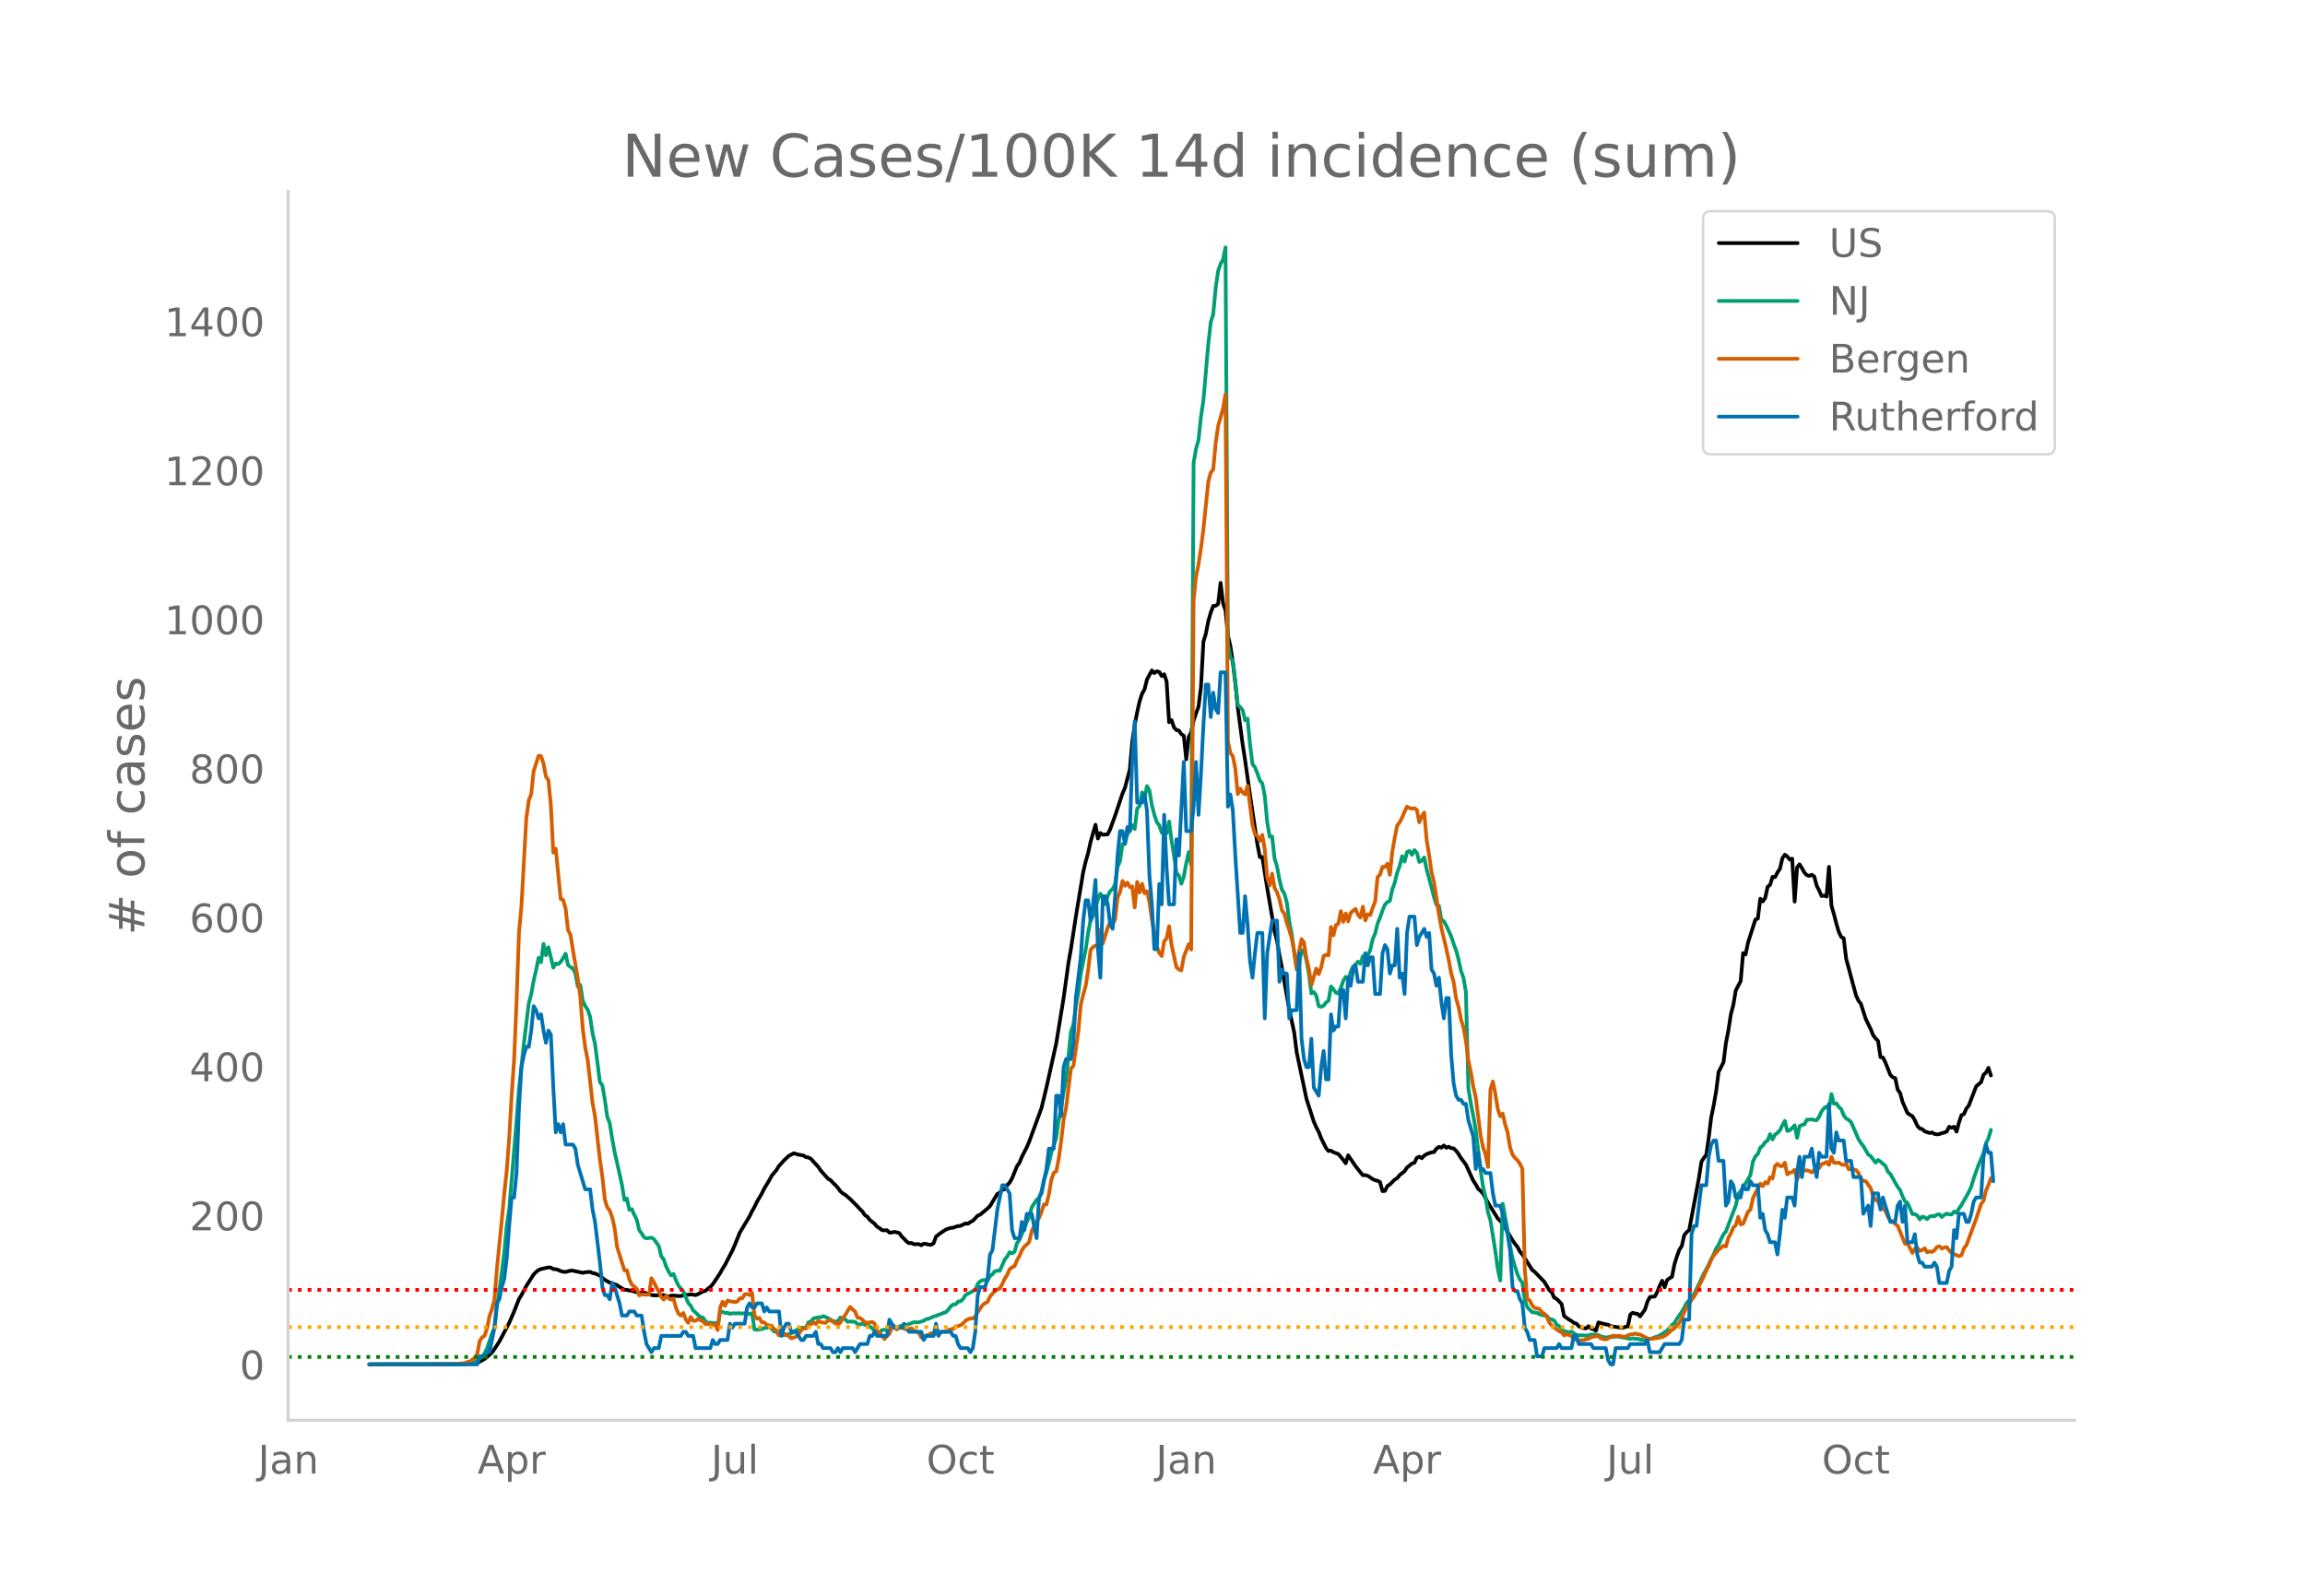 <svg height="864" viewBox="0 0 936 648" width="1248" xmlns="http://www.w3.org/2000/svg" xmlns:xlink="http://www.w3.org/1999/xlink"><defs><style>*{stroke-linecap:butt;stroke-linejoin:round}</style></defs><g id="figure_1"><path d="M0 648h936V0H0z" style="fill:#fff" id="patch_1"/><g id="axes_1"><path d="M117 576.72h725.4V77.76H117z" style="fill:none" id="patch_2"/><path clip-path="url(#pd064dc1b4f)" d="m149.973 554.039 35.861-.089 3.985-.17 2.988-.273.997-.222.996-.366 1.992-1.1.996-.778 1.992-1.88.997-1.326 1.992-3.076 3.985-7.549 1.992-4.624 1.992-5.096.996-1.574 1.993-3.723 2.988-4.705.996-.982.996-.795.997-.396 2.988-.662.996.074.996.618.996.026.997.325.996.444.996.276.996.085 1.992-.55.997.038 3.984.862.996-.227 1.993-.173.996.5.996.167 1.992.887 1.993 1.718 1.992 1.105.996.217.996.499.996.313.997.713 1.992 1.193.996.012.996.252.996.133 2.989.847.996.026.996-.136 2.989.945.996.156.996.024.996-.149 1.992.01 1.993.664.996-.452.996-.023 1.992.213.996.008.997-.379 1.992-.15.996-.179 1.992.303.996-.378 1.993-1.116.996-.196.996-.877.996-.715.996-1.13 2.989-4.46.996-1.846.996-1.564 2.989-5.832.996-2.242 1.992-4.961 3.985-6.66.996-2.072.996-1.725.996-2.093 1.993-3.385.996-2.034 1.992-3.28.996-1.856 1.992-2.417.997-1.614 1.992-2.19 1.992-1.881 1.993-1.047 1.992.55 1.992.374.996.621.996.17.997.518 2.988 3.283.996 1.476 2.989 3.356.996.528.996 1.107.996.9.996 1.153.996 1.372.997.886.996.561 1.992 1.717 2.989 2.997.996 1.118.996.941.996 1.489.996.624.996 1.307 1.993 1.605.996 1.19.996.565.996.803.996.096.996-.075.997.974.996-.034.996-.283 1.992.47.996 1.405.996.945.997 1.105.996.696.996-.093.996.508 1.992-.03.997.446.996-.629.996.1.996.297.996.04.996-.586.997-2.746 1.992-1.536 1.992-1.305 1.992-.696.997-.043.996-.413.996-.258.996-.102 1.992-.983.997.12.996-.688.996-.505 1.992-2.087.996-.404 2.989-2.498.996-.986 2.988-4.943.997-.459.996-1.182.996-.279.996-1.634.996-1.035.996-1.728 1.993-4.91.996-1.377.996-2.455 1.992-3.874.996-2.333 4.981-13.603 1.992-8.302 3.985-17.92 2.989-18.378 1.992-14.423.996-5.623 1.992-13.07 2.989-18.105.996-4.241.996-3.446.996-4.533 1.993-6.99.996 5.592.996-2.244.996.703 1.992-.188.997-2.083 1.992-5.45 2.988-8.98.996-2.296 1.993-7.466.996-11.268.996-6.884.996-5.174.996-4.434.997-3.063.996-1.745.996-4.024 1.992-3.669.996 1.088.996-.736.997.277.996 1.666.996-.742.996 2.924.996 16.555.996-.86.997 2.962.996 1.095.996.196.996 1.464.996.616.996 9.582.996-9.007.997-2.016.996-4.638.996-3.077.996-2.6.996-8.005.996-18.423.997-3.232.996-5.182.996-3.439.996-2.668.996-.035.996-.784.996-8.537.997 8.244.996 2.92.996 10.206.996 4.431.996 6.498.996 8.283.997 10.068 1.992 14.992.996 6.43 1.992 14.094 2.989 20.003.996 5.19.996-.066 1.992 12.63 2.989 17.504.996 3.908.996 5.863.996 5.001 2.989 17.176 1.992 9.142.996 7.982 3.985 18.998 1.992 6.206.996 3.09.997 2.257.996 1.916.996 2.559 1.992 3.99.996 1.187.996-.131.997.636 1.992.742 1.992 2.347.996 1.393.997-3.23 2.988 4.379 1.992 2.514.996 1.19.997-.043.996.287 1.992 1.337.996.467.996.2.997.54.996 3.67.996-.079.996-2.001.996-.62 1.992-1.98.997-.602.996-1.251 1.992-1.54.996-1.542.996-.735.997-.895.996-.242.996-2.017.996-.482.996.628.996-1.046.996-.653 1.993-.693.996-.11.996-1.39.996-.721.996.323.997-.9.996.945.996-.421.996.583.996.088.996.977.997 1.31.996 1.641 1.992 2.644 2.988 6.543.997 1.485.996 1.829.996.84.996 1.085 1.992 3.723 3.985 6.4 1.992 2.031 1.993 3.427 1.992 3.381.996 1.448.996 1.192.996 1.911.997 1.207.996 1.468 2.988 4.786.996.754 3.985 4.14 1.992 3.36.996.855.997 2.186.996.488 1.992 2.035.996 4.887 1.992 1.463.997.57.996.797.996.25.996 1.102.996.48.996.302.997.06.996-.886.996.986.996.226.996.671.996-3.383 2.989.79.996.13.996.612 2.989.411.996.249.996-.04.996-.355.996-.144.996-4.865.997-.714.996.331.996.105.996 1.038 1.992-2.812.996-3.184.997-1.879 1.992-.223.996-1.829.996-2.512.996-2.035.997 2.668.996-2.93.996-.78.996-.563.996-5.032.996-3.23.996-2.726.997-1.5.996-4.4.996-1.275.996-.764 3.985-21.27.996-6.495.996-1.59.996-1.279.996-7.097.996-8.131.997-4.845.996-5.667.996-7.863 1.992-3.942.996-7.892.997-5.095.996-6.51.996-3.726.996-5.966 1.992-3.784.996-11.369.997.555.996-4.819 2.988-9.34.996-.415.997-8.062.996 1.096.996-1.416.996-4.522.996-.785.996-3.268.996.153.997-1.927.996-1.47.996-4.277.996-1.47.996.75.996 1.23.997-.355.996 17.44.996-13.916.996-1.222.996 1.585.996 1.807.997 1.044.996.24.996-.429.996.696.996 3.762.996 1.918.996 2.262.997-.196.996.412.996-12.095.996 15.78.996 3.383.996 3.937.997 3.347.996 2.059.996.49.996 8.322 3.985 14.831.996 2.209.996 1.301 1.992 6.162 1.993 4.057.996 2.496.996 1.315.996 1.032.996 6.555.996.163.996 2.024 1.993 5.02.996.985.996.34.996 4.67.996 1.376.997 3.626 1.992 4.525.996.692.996.548.996 1.67.996 2.227.997 1.107.996.257.996.907 1.992.682.996-.234.997.621.996.164.996-.105.996-.412.996-.195.996-.46.996-1.926.997.41.996-.417.996 1.99.996-3.746.996-2.948.996-.436.997-2.218.996-1.248 1.992-5.227.996-2.57 1.992-1.698.997-2.987.996-.904.996-1.922.996 3.111h0" style="fill:none;stroke:#000;stroke-linecap:round;stroke-width:1.5" id="line2d_1"/><path clip-path="url(#pd064dc1b4f)" d="m149.973 554.04 37.854-.099 2.988-.235 1.992-.579.997-.538.996-1.046.996-.542.996-1.498.996-1.963 1.992-5.968.997-2.449.996-8.407.996-6.568 1.992-15.373.996-10.806.997-6.704 2.988-36.01.996-12.907 1.992-18.592 1.993-16.314.996-3.801.996-5.492.996-4.306.996-4.895.997 1.758.996-7.426.996 4.609.996-3.243 1.992 8.281.996-1.703.997.272.996-.868.996-1.557.996-1.82.996 4.613.996.804.997.627.996 1.99.996 5.354.996-.688.996 6.47.996 2.084.997 1.451.996 2.91.996 6.744.996 4.282 1.992 15.534.996 1.321.997 5.778.996 7.044.996 2.51.996 6.371.996 5.42 1.993 8.792.996 4.575.996 6.07.996-.613.996 4.599.996-.304.996 2.29.997 1.948.996 4.245.996 1.352.996 1.618.996.43 1.993-.307.996.586 1.992 2.82.996 4.197.996 1.182.996 2.94.997 2.081.996 1.502.996-.586.996 2.654.996 2.061.996 1.27.997 1.07 1.992 4.763.996 1.1.996 1.91.996.856.996 1.035.997.838.996.198.996 1.42.996.747.996-.126.996.204.997-.068.996 1.335.996-5.75.996-.136.996.518.996-.113.996.45.997-.245.996.054 1.992-.078.996.16.996-.208 1.993.395.996-.32.996 6.564.996.102 1.993-.245.996-.456.996.006.996-.439.996.705.996 1.145.996.095.997 1.363.996.099.996-.09.996-.282.996-.037.996-.34 2.989-1.953.996-.306.996-.123.996.065.996-2.18.997-.362.996-1.199 1.992-.5h.996l.996-.45.997.334 1.992 1.042.996.65.996.134.996-.079.996-1.54 1.993.72.996 1.049.996-.164 1.992.14.997.933.996.239.996-.549.996.668.996.112.996.484.996.725.997 1.19.996.722.996-.242.996-.947.996-.126 1.993.04.996-.947.996-.541.996.695.996-.555.996-.365.996.085 1.993-.715 1.992-.736 1.992.03 1.993-.64.996-.65.996-.13 1.992-.947.997-.204.996-.508.996-.269.996-.477.996-.252.996-1.025.996-1.366.997-.767.996-.068.996-1.083.996-.153.996-.862.996-1.656.997-.59.996-.404.996-.692.996-.344.996-2.5.996-1.08.996-.389.997-.18.996.306.996-1.812.996-.787.996-1.216.996-.238.997.044 1.992-4.53.996-1.223.996-1.775.996.463.996-.613.997-3.56.996-1.288 1.992-4.79.996-2.49.996-1.972.997-3.972 1.992-3.055.996-.6.996-2.847.996-4.814.996-2.725.997-3.802.996-4.404 1.992-5.88.996-7.256.996-4.752.997-6.615.996-4.84 1.992-19.707.996-2.899.996-7.501.996-5.488.997-7.562 1.992-9.988.996-6.66.996-5.188.996-1.696 1.993-6.728.996-2.378.996 1.877.996 2.381.996-3.307.997-1.976.996-.848.996-2.082.996-6.939.996-2.231.996-7.024.996.061.997-4.091.996-1.376.996-2.204.996 1.516.996-8.305.996-1.073.997-5.478.996 2.18.996-4.762.996 1.833.996 6.019.996 3.86.996 2.912.997 1.335.996 2.974.996-1.179.996 1.418.996-4.804.996 7.634.997 6.248.996 6.997.996 1.052.996 3.349.996-2.865.996-5.467.996-4.497.997 5.127.996-163.242.996-5.658.996-3.553.996-9.453.996-6.68 1.993-22.953.996-8.833.996-3.165.996-10.764.996-6.8.996-2.943.997-1.662.996-4.994.996 160.919.996 5.576.996 1.407.996 8.281.997 9.61.996.896.996 1.274.996 4.067.996-.647.996 10.45.996 7.993.997 1.29.996 2.47.996 2.889.996 1.151.996 5.032.996 10.655.997 5.992.996-.095.996 8.986.996 3.202.996 5.39.996 4.084.997 1.498.996 3.714.996 7.678.996 5.167 1.992 14.274.996-1.646.997-6.125.996.045.996 4.026.996 5.56.996 7.838.996-.487.997 1.427.996 4.265.996.276.996-.467.996-1.288.996-.756.996-5.78.997 1.171.996 1.424.996.283.996-2.221.996-2.875.996-1.666.997 1.352.996-3.297.996-2.238.996-.814.996-1.182.996.913.996-3.134.997 1.09.996-1.458.996-2.116.996-4.357.996-2.364.996-4.043.997-2.446.996-2.875.996-2.306.996-1.094.996-.443.996-4.71.996-2.723.997-4.07.996-2.722.996-3.938.996 2.194.996-3.87.996-.467.997 1.581.996-1.918.996 1.09.996 3.717.996-.494.996-1.322.996 4.79 1.993 7.443.996 3.9.996 3.13.996.358.996 5.757.997.504.996 1.782 1.992 4.428.996 2.974.996 2.61.997 3.754.996 4.629.996 2.78.996 5.767.996 39.11.996 6.234.996 4.946.997 5.702 1.992 16.545.996 6.647.996 4.087.996 6.251.997 3.223 1.992 12.55.996 7.265.996 4.616.996-31.193 1.993 10.86.996 6.186.996 5.225 1.992 6.377.996 2.163.997 1.223.996 7.103.996 2.902 1.992 2 1.992.3.997.586.996.31 1.992.31.996 1.331.996.079.997.514.996 1.66.996.582.996.953.996 1.223.996.068.996.314.997-.361 1.992 1.38.996.177 1.992-.007.997.133.996-.116.996-.31.996-.034 1.992.238.996.511 1.993.45.996-.123.996-.286.996.238.996-.255.997.04 4.98.938.997-.15 1.992.17 1.992.45.996-.051 2.989-.62.996-.453.996-.232 1.992-1.056.997-.777.996-.627 1.992-2.299.996-.77.996-1.717 1.993-2.83 1.992-3.615 1.992-2.108.996-1.468 1.993-4.136 1.992-4.285.996-1.704.996-1.928.996-2.23.997-1.81.996-2.452.996-1.489.996-2.31.996-1.951.996-1.159 1.993-5.358 1.992-5.117.996-4.707.996-1.179.996-1.451 2.989-5.147.996-5.43.996-2.109.996-.957.997-2.6.996-.776.996-1.455.996-.68.996-2.549.996 2.146.996-1.962.997-.695.996-1.046.996-2.064.996-1.771.996 4.104.996-.306.997-.9.996-1.113.996 5.12.996-4.718.996-.532.996-.245.997-1.908.996.01.996-.125.996.306.996.027.996-1.417.996-2.176.997-1.278.996-.664.996 1.117.996-6.169.996 3.907.996-.143.997 1.458.996.886.996 2.51.996 1.315.996.511.996.947 1.993 4.538.996 2.343.996 1.55.996 1.285 1.992 3.46.997.638 1.992 2.633.996-1.1.996.698 1.992 1.693.997 2.347.996.988.996 1.645.996 1.9.996 1.633.996 1.396.997 2.541.996 2.034.996.555 1.992 4.545.996.037.996.576.997 1.557.996-1.114.996.262.996.756.996-1.086.996-.184.997.078.996-.654.996-.123.996 1.094.996-.896.996-.474.996.31.997.031.996-1.189.996.484.996-1.754.996-1.39 1.993-3.499.996-1.785.996-2.214.996-3.3 1.992-5.622 1.993-4.656.996-4.006.996-1.942.996-3.502h0" style="fill:none;stroke:#009e73;stroke-linecap:round;stroke-width:1.5" id="line2d_2"/><path clip-path="url(#pd064dc1b4f)" d="m149.973 554.04 32.873-.097 2.988-.13 2.989-.325.996-.454.996-.033.996-.94.996-.747.997-1.558.996-5.29.996-1.429.996-.649.996-3.051.996-4.9.996-2.922.997-3.7.996-12.496 1.992-19.929.996-10.71.996-9.218.997-13.113.996-17.397.996-14.313.996-23.434.996-28.367.996-10.776 1.993-35.767.996-7.238.996-2.662.996-9.282 1.992-6.232.997.162.996 3.019.996 5.29.996 1.428.996 10.16.996 19.279.996-1.59 1.993 20.415.996.357.996 3.44.996 8.796.996 1.915.997 6.329 1.992 11.555.996 7.367.996 12.886.996 7.595.997 5.063 1.992 17.527.996 5.42 1.992 17.656.996 6.946.997 9.088.996 3.31.996 1.299.996 2.726.996 4.415.996 7.594 1.993 6.427.996 3.116.996-.033.996 3.733.996 2.077.996.779.997.974.996 2.596.996-.357 1.992.098.996-.033.997-6.653.996 1.622.996 2.045.996 1.753.996 2.207.996 1.038.996-1.525.997 1.071.996.487.996-.454.996 3.765.996 2.304.996.876.997-1.103.996 2.694.996 1.33.996-2.401.996 1.558h.996l.996-.714.997.519.996.357.996 1.2h.996l.996.195.996-.032.997.097.996 2.143.996-9.12.996-2.37.996 1.655.996-2.142.996.292 1.993.325.996-.195.996-1.298.996-.033.996-1.59.997-.098.996.357.996-.908.996 9.185.996 1.33.996-.291.997 1.785.996.032.996 1.039 1.992.324.996 1.364.996.551.997 2.013.996-.78.996.098 1.992.974.996.876 1.993-.65.996-1.103.996-1.46.996-.844.996.065.996-1.428.997-.292.996-.844.996.746.996-1.266.996.52 1.993.26.996-.877.996-.292 1.992 1.46.996.325.996-.649.997-1.883.996-1.298 1.992-3.213.996 1.006.996.844.997 2.467.996.13.996.746.996 1.071.996.162 1.992-.357.997.747.996 3.18.996.52 1.992 2.5.996-1.267.997-.844.996-2.564.996-.227.996 1.006.996-.746.996-.065.996.487.997.324.996-.13.996-.357.996 1.169.996.195.996.454.997 1.98.996-.162.996-.78.996-.13.996-.746.996.325.997-.033.996-.843.996.13.996-.195.996.13.996-.715.996-.389.997-.13.996-.974.996-.13.996-.389.996-.714.996-1.071.997-.617.996-.357.996.033.996-.812.996-1.785 1.992-2.888.997-.747.996-.487.996-2.207 1.992-2.207.996-.65.997-.356.996-1.85.996-2.175.996-1.525.996-2.337.996-.747.996-.486.997-2.37.996-1.72.996-2.37.996-1.46.996-.876.996-1.071.997-4.35 1.992-3.96.996-1.427.996-2.435.996-3.018.996.032.997-4.057.996-5.94.996-2.953.996-.487.996-4.998.996-7.206.997-8.795.996-4.642 1.992-16.098.996-1.136 1.992-13.795.997-10.938.996-4.154.996-3.538.996-6.296.996-8.374.996-1.136.997-.584.996-.26.996-6.362.996 5.745 1.992-6.491.997-2.11.996.747.996-1.883.996-8.893.996-2.24.996-4.511.996 1.947.997-1.266.996 1.818.996-.26.996 8.504.996-10.354.996 4.285.997-3.506.996 3.863.996-.844.996 4.317.996 7.173 1.992 10.873.997 2.694.996 1.233.996-5.972.996-1.169.996-4.966.996 7.498 1.993 9.218.996.811.996.422.996-5.485 1.992-5.193.997 2.207.996-141.902.996-9.607.996-4.9.996-6.525.996-7.79 1.993-19.311.996-3.7.996-1.233.996-10.744.996-6.88 1.993-7.109.996-5.842.996 140.928.996 4.836.996 1.33.996 4.934.997 10.419.996-2.24.996 1.59.996.747.996-3.505 1.992 15.936.997 3.7.996.714.996 2.045.996-2.434.996 5.874.996 11.393.997 3.278.996-4.804.996 5.81.996 1.72.996 2.857.996 4.576.997 1.233.996 3.798.996 2.888.996 3.408.996 5.258.996 6.784.996-6.719.997-5.03.996 1.395.996 6.427.996 4.251.996 6.524 1.993-6.653.996 2.272.996-2.727.996-4.674.996-.486.996.26.996-11.555.997 3.408.996-4.187.996-.52.996-5.095.996 4.316.996-3.375.997 3.18.996-3.375.996-.909.996-.746.996 2.337.996 1.168.996-4.414.997 5.583.996-2.5.996.293.996-2.922.996-2.531.996-9.997.997-.974.996-3.148.996.065.996-1.33.996 4.51.996-9.444.996-5.68.997-4.934.996-1.265.996-1.948.996-2.37.996-2.012.996.52.997.292.996-.227.996.714.996 5.03.996-2.466.996-1.526.996 11.133.997 6.2.996 6.913.996 3.992 1.992 13.145.996 5.453 1.993 8.503.996 4.642.996 5.323.996 3.57.996 6.653.997 3.344.996 5.225.996 3.116.996 5.583.996 7.854.996 4.706.996 5.94.997 4.317 1.992 15.611.996 4.772.996 2.856.996 5.096.997-31.581.996-3.148.996 5.063.996 6.2.996 2.888.996-1.071.996 4.414.997 3.278.996 5.972.996 2.954.996 1.363.996.941.996 1.428.997 2.013.996 40.7.996 12.27.996.486.996 1.98.996 1.039 1.993.486.996 1.461.996.422.996 1.363.996 2.305.996 1.2.997.877.996.616.996.78.996.389.996 1.298.996-.422.996.227.997.455.996.941.996.617.996.26 1.992-.13.997-.422.996-.098.996-.681 1.992-.39h.996l.996.877 1.993.421.996-.389 1.992-1.136.996.227.997-.162.996.065.996.26.996.064.996-.551.996-.422.997-.033.996-.324.996.357.996.032 2.988 1.623 1.993.195.996-.292.996-.033 1.992-.454.997-.455.996-.714 1.992-1.72.996-.682 1.992-2.142.997-1.882.996-2.532.996-2.11.996-1.07.996-1.883.996-1.233.997-1.72.996-2.467 1.992-4.09.996-2.337.996-1.785.996-2.629.997-1.655 1.992-2.337 1.992-1.623.996.325.997-3.603.996-1.753.996-2.37.996-.94.996-3.408.996 3.115.996-.324 1.993-4.869.996-.843.996-4.577.996-2.175.996-1.59.997-2.175.996.974.996-1.59.996.52.996-2.533.996.487.996-4.998.997-.941.996.909.996.032.996-1.396.996 4.739.996-.682.997-.227.996-.973.996 3.992.996-2.564.996-.714.996-.422.997-.065.996.324.996.52.996-1.007.996-.097.996-.714.996-1.59.997-.195.996-.65.996 1.202.996-3.278.996 2.401.996.065.997-.097.996.681.996.26.996-.552.996 2.272.996-.097 1.993.422.996 1.2.996 2.435.996.714.996.227 1.993 2.76.996 3.375.996 1.395.996.682.996 2.272.996.39.996 1.233.997 2.24.996 1.72.996.162.996 1.136.996.714 2.989 7.335.996-.26 1.992 3.96.996-1.72.996-.39.997 1.234.996-.292.996-.747.996 1.655.996-.389.996.26.997-.714.996-1.299.996-.292.996.941.996-.486.996-.13.996 1.298.997 1.104 2.988 1.265.996-.39.996-2.758.997-1.266 2.988-8.081.996-2.694 1.992-5.972.997-1.364.996-4.122.996-2.272.996-2.758h0" style="fill:none;stroke:#d55e00;stroke-linecap:round;stroke-width:1.5" id="line2d_3"/><path clip-path="url(#pd064dc1b4f)" d="M149.973 554.04h43.83l.997-3.306h1.992l.996-1.653h.996l1.993-9.919.996-9.918.996-1.653.996-4.96.996-3.306.996-8.265.997-13.225.996-11.571h.996l.996-9.919.996-26.45.996-16.53.996-4.96.997-3.305h.996l.996-6.613.996-9.918.996 1.653.996 3.306.997-1.653.996 6.612.996 4.96.996-4.96.996 1.653.996 21.49.996 18.184.997-3.306.996 3.306.996-3.306.996 8.266h2.989l.996 1.653.996 6.612 2.988 9.918h1.993l.996 8.266.996 4.96 1.992 16.53.996 9.918.997 3.307h.996l.996 1.653.996-6.613.996 1.653 1.993 6.613.996 4.959h1.992l.996-1.653h1.992l.997 1.653h1.992l.996 6.612.996 4.96 1.993 3.306.996-1.653h1.992l.996-4.96h7.97l.996-1.653h.996l.996 1.653h1.992l.996 4.96h5.977l.996-3.306.997 1.653h.996l.996-1.653h2.988l.996-6.613.997 1.653.996-1.653h3.984l.997-6.612.996-1.653.996 1.653h.996l.996-1.653h1.993l.996 3.306.996-1.653.996 1.653h3.985l.996 9.918.996-3.306.996-1.653h.996l.996 3.306h1.993l1.992 3.307h.996l.996-1.654h2.989l.996-1.653.996 4.96h.996l.996 1.653h2.989l.996 1.653h.996l.996-1.653.996 1.653.997-1.653h3.984l.996 1.653 1.993-3.306h2.988l.996-3.307h.996l.997-1.653.996 1.653h3.984l.997-6.612 1.992 3.306h2.988l.996-1.653 1.993 3.306h4.98l.997 3.307.996-1.654h2.988l.997-4.959.996 4.96.996-1.654h3.984l.997 1.653h.996l.996 3.307.996 1.653h2.989l.996 1.653.996-1.653.996-6.613.996-14.877.996-3.307h1.993l.996-3.306.996-9.918.996-1.653 1.992-16.531 1.993-9.919h.996l1.992 3.307.996 14.877.996 3.306h1.993l.996-6.612.996 3.306.996-6.612h1.993l1.992 9.918.996-16.53.996-1.653 1.992-9.919.997-8.265h1.992l.996-21.49h.996l.996 8.265.997-19.837.996-3.306h1.992l.996-6.612.996-18.184 1.993-16.531.996-14.878.996-8.265h.996l.996 8.265.996-6.612.997-9.919.996 28.103.996 11.571.996-33.061h.996l.996 3.306.997 8.265.996 1.653.996-13.224.996-16.531.996-9.919h.996l.996 4.96.997-6.613.996 1.653.996-29.755.996-14.878.996 33.062h1.993l.996-3.306.996 6.612.996 26.45.996 11.57.996 18.185h.996l.997-26.45.996 8.266.996-36.368.996 21.49.996 14.878h1.993l.996-26.45.996 6.613 1.992-38.021.996 28.102h1.993l.996-9.918.996-18.184.996 21.49.996-16.53.996-19.838.997-16.53h.996l.996 13.224.996-9.918.996 6.612.996 1.653.996-16.53h1.993l.996 54.55.996-4.958.996 6.612.996 18.184 1.993 31.408h.996l.996-14.877.996 11.571.996 14.878.996 6.612.997-9.918.996-8.266h1.992l.996 34.715.996-26.45 1.993-13.224h1.992l.996 24.796.996-4.959.997 1.653h.996l.996 18.184.996-3.306h1.992l.996-23.143.997 34.714.996 8.266.996 3.306h.996l.996-11.572.996 19.837 1.993 3.307.996-11.572.996-6.612.996 11.571h.996l.996-26.449.997 6.612.996-1.653h.996l.996-14.877h.996l.996 11.571.997-16.53.996 3.305.996-6.612.996-1.653.996 6.612h1.992l.997-11.571.996 4.959.996-3.306h.996l.996 14.878h1.993l.996-16.531.996-3.306.996 1.653.996 9.918.996-3.306h.996l.997-14.878.996 19.837.996-1.653.996 8.266.996-24.797.996-6.612h1.993l.996 11.572.996-3.307 1.992-3.306h0l.996 3.306.997-1.653.996 14.878.996 1.653.996 4.96.996-3.307.996 9.919.997 6.612.996-8.265h.996l.996 23.143.996 11.571.996 4.96.997 1.653h.996l.996 1.653h.996l.996 6.612 1.992 6.612.997 13.225.996-6.612.996 6.612h.996l.996 1.653h1.993l.996 8.266.996 4.959h1.992l.996 3.306.996 4.96.997 3.305.996 6.613.996 14.877.996 1.654h.996l.996 3.306.997 1.653.996 9.918.996 1.653.996 3.307h1.992l.996 6.612h1.993l.996-3.306h4.98l.997-1.653.996 1.653h3.985l.996-4.96h.996l.996 3.307h4.98l.997 1.653h4.98l.997 4.959.996 1.653h.996l.996-6.612H661l.996-1.653h5.977l.996-1.653.997 4.959h3.984l1.993-3.306h5.976l.997-1.653.996-8.266h1.992l.996-34.715.996-3.306h.997l1.992-16.53h1.992l.996-11.572.996-4.96.997-1.652h.996l.996 8.265h1.992l.996 18.184.997-1.653.996-8.266.996 1.653.996 4.96h1.992l.996-4.96.997 1.653h.996l.996-3.306.996 1.653h1.992l.997 13.225.996-1.653.996 6.612.996 1.653.996 3.307h1.992l.997 4.959.996-8.266.996-9.918.996 3.306.996-8.265h1.993l.996 3.306.996-13.225.996-6.612.996 8.265.996-8.265h1.993l.996-3.306.996 6.612.996 4.96.996-9.92.996 1.654h1.993l.996-21.49.996 18.184.996 1.653.996-8.266.997 3.307h1.992l.996 8.265h1.992l.996 6.612h2.989l.996 14.878 1.992-3.306.997 8.265.996-13.224h1.992l.996 6.612.996-4.96 2.989 9.92h1.992l.996-6.613.996-1.653.997 8.265.996-6.612.996 14.878h1.992l.996-3.307.996 8.266.997 3.306h.996l.996 1.653h2.988l.997-1.653.996 1.653.996 6.612h2.988l.996-4.959.997-1.653.996-14.878.996 3.306.996-9.918h1.992l.997 3.306h.996l.996-3.306.996-4.96.996-1.652h1.992l.997-16.531.996-4.96.996 3.307h.996l.996 11.571h0" style="fill:none;stroke:#0072b2;stroke-linecap:round;stroke-width:1.5" id="line2d_4"/><path clip-path="url(#pd064dc1b4f)" d="M117 551.014h725.4" style="fill:none;stroke:green;stroke-dasharray:1.5,2.475;stroke-dashoffset:0;stroke-width:1.5" id="line2d_5"/><path clip-path="url(#pd064dc1b4f)" d="M117 538.912h725.4" style="fill:none;stroke:orange;stroke-dasharray:1.5,2.475;stroke-dashoffset:0;stroke-width:1.5" id="line2d_6"/><path clip-path="url(#pd064dc1b4f)" d="M117 523.784h725.4" style="fill:none;stroke:red;stroke-dasharray:1.5,2.475;stroke-dashoffset:0;stroke-width:1.5" id="line2d_7"/><path d="M117 576.72V77.76" style="fill:none;stroke:#d3d3d3;stroke-linecap:square;stroke-linejoin:miter;stroke-width:1.25" id="patch_3"/><path d="M117 576.72h725.4" style="fill:none;stroke:#d3d3d3;stroke-linecap:square;stroke-linejoin:miter;stroke-width:1.25" id="patch_4"/><g id="matplotlib.axis_1"><g id="xtick_1"><g style="fill:#696969" transform="matrix(.16 0 0 -.16 104.767 598.378)" id="text_1"><defs><path d="M9.813 72.906h9.859V5.078q0-13.187-5-19.14-5-5.954-16.094-5.954h-3.75v8.297h3.078q6.531 0 9.219 3.672Q9.813-4.39 9.813 5.078z" id="DejaVuSans-74"/><path d="M34.281 27.484q-10.89 0-15.093-2.484-4.204-2.484-4.204-8.5 0-4.781 3.157-7.594 3.156-2.797 8.562-2.797 7.485 0 12 5.297 4.516 5.297 4.516 14.078v2zm17.922 3.72V0H43.22v8.297Q40.14 3.328 35.547.953q-4.594-2.375-11.234-2.375-8.391 0-13.36 4.719Q6 8.016 6 15.922q0 9.219 6.172 13.906 6.187 4.688 18.437 4.688h12.61v.89q0 6.203-4.078 9.594-4.078 3.39-11.453 3.39-4.688 0-9.141-1.124-4.438-1.125-8.531-3.375v8.312q4.921 1.906 9.562 2.844 4.64.953 9.031.953 11.875 0 17.735-6.156 5.86-6.14 5.86-18.64z" id="DejaVuSans-97"/><path d="M54.89 33.016V0h-8.984v32.719q0 7.765-3.031 11.61-3.031 3.858-9.078 3.858-7.281 0-11.484-4.64-4.204-4.625-4.204-12.64V0H9.08v54.688h9.03v-8.5q3.235 4.937 7.594 7.374Q30.078 56 35.797 56q9.422 0 14.25-5.828 4.844-5.828 4.844-17.156z" id="DejaVuSans-110"/></defs><use xlink:href="#DejaVuSans-74"/><use x="29.492" xlink:href="#DejaVuSans-97"/><use x="90.771" xlink:href="#DejaVuSans-110"/></g></g><g id="xtick_2"><g style="fill:#696969" transform="matrix(.16 0 0 -.16 193.91 598.378)" id="text_2"><defs><path d="M34.188 63.188 20.797 26.906h26.812zm-5.579 9.718h11.188L67.578 0h-10.25l-6.64 18.703h-32.86L11.188 0H.78z" id="DejaVuSans-65"/><path d="M18.11 8.203v-29H9.077v75.484h9.031v-8.296q2.844 4.875 7.157 7.234Q29.594 56 35.594 56q9.968 0 16.187-7.906 6.235-7.907 6.235-20.797T51.78 6.484q-6.218-7.906-16.187-7.906-6 0-10.328 2.375-4.313 2.375-7.157 7.25zm30.578 19.094q0 9.906-4.079 15.547-4.078 5.64-11.203 5.64-7.14 0-11.218-5.64-4.079-5.64-4.079-15.547 0-9.906 4.078-15.547 4.079-5.64 11.22-5.64 7.124 0 11.202 5.64t4.078 15.547z" id="DejaVuSans-112"/><path d="M41.11 46.297q-1.516.875-3.297 1.281Q36.03 48 33.89 48q-7.625 0-11.703-4.953-4.079-4.953-4.079-14.234V0H9.08v54.688h9.03v-8.5q2.844 4.984 7.375 7.39Q30.031 56 36.531 56q.922 0 2.047-.125 1.125-.11 2.484-.36z" id="DejaVuSans-114"/></defs><use xlink:href="#DejaVuSans-65"/><use x="68.408" xlink:href="#DejaVuSans-112"/><use x="131.885" xlink:href="#DejaVuSans-114"/></g></g><g id="xtick_3"><g style="fill:#696969" transform="matrix(.16 0 0 -.16 288.747 598.378)" id="text_3"><defs><path d="M8.5 21.578v33.11h8.984V21.922q0-7.766 3.016-11.656 3.031-3.875 9.094-3.875 7.265 0 11.484 4.64 4.234 4.64 4.234 12.656v31h8.985V0h-8.984v8.406Q42.047 3.422 37.718 1q-4.313-2.422-10.032-2.422-9.421 0-14.312 5.86Q8.5 10.296 8.5 21.578zM31.11 56z" id="DejaVuSans-117"/><path d="M9.422 75.984h8.984V0H9.422z" id="DejaVuSans-108"/></defs><use xlink:href="#DejaVuSans-74"/><use x="29.492" xlink:href="#DejaVuSans-117"/><use x="92.871" xlink:href="#DejaVuSans-108"/></g></g><g id="xtick_4"><g style="fill:#696969" transform="matrix(.16 0 0 -.16 376.214 598.378)" id="text_4"><defs><path d="M39.406 66.219q-10.75 0-17.078-8.016-6.312-8-6.312-21.828 0-13.766 6.312-21.781 6.328-8 17.078-8 10.735 0 17.016 8 6.281 8.015 6.281 21.781 0 13.828-6.281 21.828-6.281 8.016-17.016 8.016zm0 8q15.328 0 24.5-10.281 9.188-10.282 9.188-27.563 0-17.234-9.188-27.516-9.172-10.28-24.5-10.28-15.375 0-24.593 10.25-9.204 10.265-9.204 27.546t9.204 27.563q9.218 10.28 24.593 10.28z" id="DejaVuSans-79"/><path d="M48.781 52.594v-8.407q-3.812 2.11-7.64 3.157-3.828 1.047-7.735 1.047-8.75 0-13.593-5.547-4.829-5.532-4.829-15.547 0-10.016 4.829-15.563 4.843-5.53 13.593-5.53 3.907 0 7.735 1.046 3.828 1.047 7.64 3.156V2.094Q45.016.344 40.984-.531q-4.015-.89-8.562-.89-12.36 0-19.64 7.765-7.266 7.765-7.266 20.953 0 13.375 7.343 21.031Q20.22 56 33.016 56q4.14 0 8.093-.86 3.953-.843 7.672-2.546z" id="DejaVuSans-99"/><path d="M18.313 70.219V54.688h18.5v-6.985h-18.5V18.016q0-6.688 1.828-8.594 1.828-1.906 7.453-1.906h9.218V0h-9.218q-10.407 0-14.36 3.875-3.953 3.89-3.953 14.14v29.688H2.687v6.984h6.594V70.22z" id="DejaVuSans-116"/></defs><use xlink:href="#DejaVuSans-79"/><use x="78.711" xlink:href="#DejaVuSans-99"/><use x="133.691" xlink:href="#DejaVuSans-116"/></g></g><g id="xtick_5"><g style="fill:#696969" transform="matrix(.16 0 0 -.16 469.36 598.378)" id="text_5"><use xlink:href="#DejaVuSans-74"/><use x="29.492" xlink:href="#DejaVuSans-97"/><use x="90.771" xlink:href="#DejaVuSans-110"/></g></g><g id="xtick_6"><g style="fill:#696969" transform="matrix(.16 0 0 -.16 557.506 598.378)" id="text_6"><use xlink:href="#DejaVuSans-65"/><use x="68.408" xlink:href="#DejaVuSans-112"/><use x="131.885" xlink:href="#DejaVuSans-114"/></g></g><g id="xtick_7"><g style="fill:#696969" transform="matrix(.16 0 0 -.16 652.344 598.378)" id="text_7"><use xlink:href="#DejaVuSans-74"/><use x="29.492" xlink:href="#DejaVuSans-117"/><use x="92.871" xlink:href="#DejaVuSans-108"/></g></g><g id="xtick_8"><g style="fill:#696969" transform="matrix(.16 0 0 -.16 739.81 598.378)" id="text_8"><use xlink:href="#DejaVuSans-79"/><use x="78.711" xlink:href="#DejaVuSans-99"/><use x="133.691" xlink:href="#DejaVuSans-116"/></g></g></g><g id="matplotlib.axis_2"><g id="ytick_1"><g style="fill:#696969" transform="matrix(.16 0 0 -.16 97.32 560.119)" id="text_9"><defs><path d="M31.781 66.406q-7.61 0-11.453-7.5Q16.5 51.422 16.5 36.375q0-14.984 3.828-22.484 3.844-7.5 11.453-7.5 7.672 0 11.5 7.5 3.844 7.5 3.844 22.484 0 15.047-3.844 22.531-3.828 7.5-11.5 7.5zm0 7.813q12.266 0 18.735-9.703 6.468-9.688 6.468-28.141 0-18.406-6.468-28.11-6.47-9.687-18.735-9.687-12.25 0-18.718 9.688-6.47 9.703-6.47 28.109 0 18.453 6.47 28.14Q19.53 74.22 31.78 74.22z" id="DejaVuSans-48"/></defs><use xlink:href="#DejaVuSans-48"/></g></g><g id="ytick_2"><g style="fill:#696969" transform="matrix(.16 0 0 -.16 76.96 499.606)" id="text_10"><defs><path d="M19.188 8.297h34.421V0H7.33v8.297q5.609 5.812 15.296 15.594 9.703 9.797 12.188 12.64 4.734 5.313 6.609 9 1.89 3.688 1.89 7.25 0 5.813-4.078 9.469-4.078 3.672-10.625 3.672-4.64 0-9.797-1.61-5.14-1.609-11-4.89v9.969Q13.767 71.78 18.938 73q5.188 1.219 9.485 1.219 11.328 0 18.062-5.672 6.735-5.656 6.735-15.125 0-4.5-1.688-8.531-1.672-4.016-6.125-9.485-1.218-1.422-7.765-8.187-6.532-6.766-18.453-18.922z" id="DejaVuSans-50"/></defs><use xlink:href="#DejaVuSans-50"/><use x="63.623" xlink:href="#DejaVuSans-48"/><use x="127.246" xlink:href="#DejaVuSans-48"/></g></g><g id="ytick_3"><g style="fill:#696969" transform="matrix(.16 0 0 -.16 76.96 439.093)" id="text_11"><defs><path d="M37.797 64.313 12.89 25.39h24.906zm-2.594 8.593H47.61V25.391h10.407v-8.203H47.609V0h-9.812v17.188H4.89v9.515z" id="DejaVuSans-52"/></defs><use xlink:href="#DejaVuSans-52"/><use x="63.623" xlink:href="#DejaVuSans-48"/><use x="127.246" xlink:href="#DejaVuSans-48"/></g></g><g id="ytick_4"><g style="fill:#696969" transform="matrix(.16 0 0 -.16 76.96 378.58)" id="text_12"><defs><path d="M33.016 40.375q-6.641 0-10.532-4.547-3.875-4.531-3.875-12.437 0-7.86 3.875-12.438 3.891-4.562 10.532-4.562 6.64 0 10.515 4.562 3.875 4.578 3.875 12.438 0 7.906-3.875 12.437-3.875 4.547-10.515 4.547zm19.578 30.922v-8.984q-3.719 1.75-7.5 2.671-3.782.938-7.5.938-9.766 0-14.922-6.594-5.14-6.594-5.875-19.922 2.875 4.25 7.219 6.516 4.359 2.266 9.578 2.266 10.984 0 17.36-6.672 6.374-6.657 6.374-18.125 0-11.235-6.64-18.032-6.641-6.78-17.672-6.78-12.657 0-19.344 9.687-6.688 9.703-6.688 28.109 0 17.281 8.204 27.563 8.203 10.28 22.015 10.28 3.719 0 7.5-.734t7.89-2.187z" id="DejaVuSans-54"/></defs><use xlink:href="#DejaVuSans-54"/><use x="63.623" xlink:href="#DejaVuSans-48"/><use x="127.246" xlink:href="#DejaVuSans-48"/></g></g><g id="ytick_5"><g style="fill:#696969" transform="matrix(.16 0 0 -.16 76.96 318.068)" id="text_13"><defs><path d="M31.781 34.625q-7.031 0-11.062-3.766-4.016-3.765-4.016-10.343 0-6.594 4.016-10.36Q24.75 6.391 31.78 6.391q7.032 0 11.078 3.78 4.063 3.798 4.063 10.345 0 6.578-4.031 10.343-4.016 3.766-11.11 3.766zm-9.86 4.188q-6.343 1.562-9.89 5.906Q8.5 49.079 8.5 55.329q0 8.733 6.219 13.812 6.234 5.078 17.062 5.078 10.89 0 17.094-5.078 6.203-5.079 6.203-13.813 0-6.25-3.547-10.61-3.531-4.343-9.828-5.906 7.125-1.656 11.094-6.5 3.984-4.828 3.984-11.796 0-10.61-6.468-16.282-6.47-5.656-18.532-5.656-12.047 0-18.531 5.656-6.469 5.672-6.469 16.282 0 6.968 4 11.797 4.016 4.843 11.14 6.5zM18.314 54.39q0-5.657 3.53-8.828 3.548-3.172 9.938-3.172 6.36 0 9.938 3.172 3.593 3.171 3.593 8.828 0 5.672-3.593 8.843-3.578 3.172-9.938 3.172-6.39 0-9.937-3.172-3.532-3.172-3.532-8.843z" id="DejaVuSans-56"/></defs><use xlink:href="#DejaVuSans-56"/><use x="63.623" xlink:href="#DejaVuSans-48"/><use x="127.246" xlink:href="#DejaVuSans-48"/></g></g><g id="ytick_6"><g style="fill:#696969" transform="matrix(.16 0 0 -.16 66.78 257.555)" id="text_14"><defs><path d="M12.406 8.297h16.11v55.625l-17.532-3.516v8.985l17.438 3.515h9.86V8.296H54.39V0H12.406z" id="DejaVuSans-49"/></defs><use xlink:href="#DejaVuSans-49"/><use x="63.623" xlink:href="#DejaVuSans-48"/><use x="127.246" xlink:href="#DejaVuSans-48"/><use x="190.869" xlink:href="#DejaVuSans-48"/></g></g><g id="ytick_7"><g style="fill:#696969" transform="matrix(.16 0 0 -.16 66.78 197.043)" id="text_15"><use xlink:href="#DejaVuSans-49"/><use x="63.623" xlink:href="#DejaVuSans-50"/><use x="127.246" xlink:href="#DejaVuSans-48"/><use x="190.869" xlink:href="#DejaVuSans-48"/></g></g><g id="ytick_8"><g style="fill:#696969" transform="matrix(.16 0 0 -.16 66.78 136.53)" id="text_16"><use xlink:href="#DejaVuSans-49"/><use x="63.623" xlink:href="#DejaVuSans-52"/><use x="127.246" xlink:href="#DejaVuSans-48"/><use x="190.869" xlink:href="#DejaVuSans-48"/></g></g><g style="fill:#696969" transform="matrix(0 -.2 -.2 0 58.62 379.813)" id="text_17"><defs><path d="M51.125 44H36.922l-4.11-16.313h14.313zm-7.328 27.781-5.078-20.265h14.265L58.11 71.78h7.813L60.89 51.516h15.234V44h-17.14l-4-16.313h15.53V20.22H53.079L48 0h-7.813l5.032 20.219H30.906L25.875 0h-7.86l5.079 20.219H7.719v7.468h17.187L29 44H13.281v7.516h17.625l4.985 20.265z" id="DejaVuSans-35"/><path d="M30.61 48.39q-7.22 0-11.422-5.64-4.204-5.64-4.204-15.453 0-9.813 4.172-15.453 4.188-5.64 11.453-5.64 7.188 0 11.375 5.655 4.203 5.672 4.203 15.438 0 9.719-4.203 15.406-4.187 5.688-11.375 5.688zm0 7.61q11.718 0 18.406-7.625 6.703-7.61 6.703-21.078 0-13.422-6.703-21.078-6.688-7.64-18.407-7.64-11.765 0-18.437 7.64-6.656 7.656-6.656 21.078 0 13.469 6.656 21.078Q18.844 56 30.609 56z" id="DejaVuSans-111"/><path d="M37.11 75.984V68.5h-8.594q-4.828 0-6.72-1.953-1.874-1.953-1.874-7.031v-4.828h14.797v-6.985H19.922V0H10.89v47.703H2.297v6.984h8.594V58.5q0 9.125 4.25 13.297 4.25 4.187 13.468 4.187z" id="DejaVuSans-102"/><path d="M44.281 53.078v-8.5q-3.797 1.953-7.906 2.922-4.094.984-8.5.984-6.688 0-10.031-2.047-3.344-2.046-3.344-6.156 0-3.125 2.39-4.906 2.391-1.781 9.626-3.39l3.078-.688q9.562-2.047 13.593-5.781 4.032-3.735 4.032-10.422 0-7.625-6.032-12.078-6.03-4.438-16.578-4.438-4.39 0-9.156.86Q10.688.296 5.422 2v9.281q4.984-2.594 9.812-3.89 4.829-1.282 9.579-1.282 6.343 0 9.75 2.172 3.421 2.172 3.421 6.125 0 3.656-2.468 5.61-2.453 1.953-10.813 3.765l-3.125.735q-8.344 1.75-12.062 5.39-3.704 3.64-3.704 9.985 0 7.718 5.47 11.906Q16.75 56 26.811 56q4.97 0 9.36-.734 4.406-.72 8.11-2.188z" id="DejaVuSans-115"/><path d="M56.203 29.594v-4.39H14.891q.593-9.282 5.593-14.142 5-4.859 13.938-4.859 5.172 0 10.031 1.266 4.86 1.265 9.656 3.812v-8.5Q49.266.734 44.187-.344 39.11-1.422 33.892-1.422q-13.094 0-20.735 7.61-7.64 7.625-7.64 20.625 0 13.421 7.25 21.296Q20.016 56 32.328 56q11.031 0 17.453-7.11 6.422-7.093 6.422-19.296zm-8.984 2.64q-.094 7.36-4.125 11.75-4.032 4.407-10.672 4.407-7.516 0-12.031-4.25-4.516-4.25-5.203-11.97z" id="DejaVuSans-101"/></defs><use xlink:href="#DejaVuSans-35"/><use x="83.789" xlink:href="#DejaVuSans-32"/><use x="115.576" xlink:href="#DejaVuSans-111"/><use x="176.758" xlink:href="#DejaVuSans-102"/><use x="211.963" xlink:href="#DejaVuSans-32"/><use x="243.75" xlink:href="#DejaVuSans-99"/><use x="298.73" xlink:href="#DejaVuSans-97"/><use x="360.01" xlink:href="#DejaVuSans-115"/><use x="412.109" xlink:href="#DejaVuSans-101"/><use x="473.633" xlink:href="#DejaVuSans-115"/></g></g><g style="fill:#696969" transform="matrix(.24 0 0 -.24 252.577 71.76)" id="text_18"><defs><path d="M9.813 72.906h13.28l32.329-60.984v60.984h9.562V0h-13.28L19.39 60.984V0H9.813z" id="DejaVuSans-78"/><path d="M4.203 54.688h8.985l11.234-42.672 11.172 42.672h10.593l11.235-42.672 11.187 42.672h8.985L63.28 0H52.688L40.922 44.828 29.109 0H18.5z" id="DejaVuSans-119"/><path d="M64.406 67.281v-10.39q-4.984 4.64-10.625 6.922-5.64 2.296-11.984 2.296-12.5 0-19.14-7.64-6.641-7.64-6.641-22.094 0-14.406 6.64-22.047 6.64-7.64 19.14-7.64 6.345 0 11.985 2.296 5.64 2.297 10.625 6.938V5.609Q59.234 2.094 53.437.33q-5.78-1.75-12.218-1.75-16.563 0-26.094 10.124-9.516 10.14-9.516 27.672 0 17.578 9.516 27.703 9.531 10.14 26.094 10.14 6.531 0 12.312-1.734 5.797-1.734 10.875-5.203z" id="DejaVuSans-67"/><path d="M25.39 72.906h8.297L8.297-9.28H0z" id="DejaVuSans-47"/><path d="M9.813 72.906h9.859V42.094L52.39 72.906h12.703L28.906 38.922 67.672 0H54.688L19.672 35.11V0h-9.86z" id="DejaVuSans-75"/><path d="M45.406 46.39v29.594h8.985V0h-8.985v8.203Q42.578 3.328 38.25.953q-4.313-2.375-10.375-2.375-9.906 0-16.14 7.906-6.22 7.922-6.22 20.813 0 12.89 6.22 20.797Q17.968 56 27.874 56q6.063 0 10.375-2.375 4.328-2.36 7.156-7.234zm-30.61-19.093q0-9.906 4.079-15.547 4.078-5.64 11.203-5.64 7.125 0 11.219 5.64 4.11 5.64 4.11 15.547 0 9.906-4.11 15.547-4.094 5.64-11.219 5.64-7.125 0-11.203-5.64-4.078-5.64-4.078-15.547z" id="DejaVuSans-100"/><path d="M9.422 54.688h8.984V0H9.422zm0 21.296h8.984v-11.39H9.422z" id="DejaVuSans-105"/><path d="M31 75.875q-6.531-11.219-9.719-22.219-3.172-10.984-3.172-22.265 0-11.266 3.203-22.328Q24.517-2 31-13.188h-7.813Q15.875-1.704 12.235 9.375q-3.64 11.078-3.64 22.016 0 10.89 3.61 21.922 3.624 11.046 10.983 22.562z" id="DejaVuSans-40"/><path d="M52 44.188q3.375 6.062 8.063 8.937Q64.75 56 71.093 56q8.548 0 13.188-5.984 4.64-5.97 4.64-17V0h-9.03v32.719q0 7.86-2.797 11.656-2.781 3.813-8.485 3.813-6.984 0-11.046-4.641-4.047-4.625-4.047-12.64V0h-9.032v32.719q0 7.906-2.78 11.687-2.782 3.782-8.595 3.782-6.89 0-10.953-4.657-4.047-4.656-4.047-12.625V0H9.08v54.688h9.03v-8.5q3.078 5.03 7.375 7.421Q29.781 56 35.687 56q5.97 0 10.141-3.031Q50 49.953 52 44.187z" id="DejaVuSans-109"/><path d="M8.016 75.875h7.812q7.313-11.516 10.953-22.563 3.64-11.03 3.64-21.921 0-10.938-3.64-22.016-3.64-11.078-10.953-22.563H8.016Q14.5-2 17.703 9.063q3.203 11.063 3.203 22.329 0 11.28-3.203 22.265-3.203 11-9.687 22.219z" id="DejaVuSans-41"/></defs><use xlink:href="#DejaVuSans-78"/><use x="74.805" xlink:href="#DejaVuSans-101"/><use x="136.328" xlink:href="#DejaVuSans-119"/><use x="218.115" xlink:href="#DejaVuSans-32"/><use x="249.902" xlink:href="#DejaVuSans-67"/><use x="319.727" xlink:href="#DejaVuSans-97"/><use x="381.006" xlink:href="#DejaVuSans-115"/><use x="433.105" xlink:href="#DejaVuSans-101"/><use x="494.629" xlink:href="#DejaVuSans-115"/><use x="546.729" xlink:href="#DejaVuSans-47"/><use x="580.42" xlink:href="#DejaVuSans-49"/><use x="644.043" xlink:href="#DejaVuSans-48"/><use x="707.666" xlink:href="#DejaVuSans-48"/><use x="771.289" xlink:href="#DejaVuSans-75"/><use x="836.865" xlink:href="#DejaVuSans-32"/><use x="868.652" xlink:href="#DejaVuSans-49"/><use x="932.275" xlink:href="#DejaVuSans-52"/><use x="995.898" xlink:href="#DejaVuSans-100"/><use x="1059.375" xlink:href="#DejaVuSans-32"/><use x="1091.162" xlink:href="#DejaVuSans-105"/><use x="1118.945" xlink:href="#DejaVuSans-110"/><use x="1182.324" xlink:href="#DejaVuSans-99"/><use x="1237.305" xlink:href="#DejaVuSans-105"/><use x="1265.088" xlink:href="#DejaVuSans-100"/><use x="1328.564" xlink:href="#DejaVuSans-101"/><use x="1390.088" xlink:href="#DejaVuSans-110"/><use x="1453.467" xlink:href="#DejaVuSans-99"/><use x="1508.447" xlink:href="#DejaVuSans-101"/><use x="1569.971" xlink:href="#DejaVuSans-32"/><use x="1601.758" xlink:href="#DejaVuSans-40"/><use x="1640.771" xlink:href="#DejaVuSans-115"/><use x="1692.871" xlink:href="#DejaVuSans-117"/><use x="1756.25" xlink:href="#DejaVuSans-109"/><use x="1853.662" xlink:href="#DejaVuSans-41"/></g><g id="legend_1"><path d="M694.75 184.5H831.2q3.2 0 3.2-3.2V88.96q0-3.2-3.2-3.2H694.75q-3.2 0-3.2 3.2v92.34q0 3.2 3.2 3.2z" style="fill:none;opacity:.8;stroke:#ccc;stroke-linejoin:miter" id="patch_5"/><path d="M697.95 98.718h32" style="fill:none;stroke:#000;stroke-linecap:round;stroke-width:1.5" id="line2d_8"/><g style="fill:#696969" transform="matrix(.16 0 0 -.16 742.75 104.317)" id="text_19"><defs><path d="M8.688 72.906h9.921V28.61q0-11.718 4.235-16.875 4.25-5.14 13.781-5.14 9.469 0 13.719 5.14 4.25 5.157 4.25 16.875v44.297H64.5V27.391q0-14.25-7.063-21.532-7.046-7.28-20.812-7.28-13.828 0-20.89 7.28-7.047 7.282-7.047 21.532z" id="DejaVuSans-85"/><path d="M53.516 70.516V60.89q-5.61 2.687-10.594 4-4.984 1.328-9.625 1.328-8.047 0-12.422-3.125t-4.375-8.89q0-4.845 2.906-7.313 2.907-2.453 11.016-3.97l5.953-1.218q11.031-2.11 16.281-7.406 5.25-5.297 5.25-14.172 0-10.61-7.11-16.078-7.093-5.469-20.812-5.469-5.172 0-11.015 1.172Q13.14.922 6.89 3.219v10.156q6-3.36 11.765-5.078 5.766-1.703 11.328-1.703 8.438 0 13.032 3.312 4.593 3.328 4.593 9.485 0 5.359-3.297 8.39-3.296 3.032-10.812 4.547L27.484 33.5q-11.03 2.188-15.968 6.875-4.922 4.688-4.922 13.047 0 9.672 6.812 15.234 6.813 5.563 18.766 5.563 5.14 0 10.453-.938 5.328-.922 10.89-2.765z" id="DejaVuSans-83"/></defs><use xlink:href="#DejaVuSans-85"/><use x="73.193" xlink:href="#DejaVuSans-83"/></g><path d="M697.95 122.203h32" style="fill:none;stroke:#009e73;stroke-linecap:round;stroke-width:1.5" id="line2d_10"/><g style="fill:#696969" transform="matrix(.16 0 0 -.16 742.75 127.802)" id="text_20"><use xlink:href="#DejaVuSans-78"/><use x="74.805" xlink:href="#DejaVuSans-74"/></g><path d="M697.95 145.688h32" style="fill:none;stroke:#d55e00;stroke-linecap:round;stroke-width:1.5" id="line2d_12"/><g style="fill:#696969" transform="matrix(.16 0 0 -.16 742.75 151.287)" id="text_21"><defs><path d="M19.672 34.813V8.108H35.5q7.953 0 11.781 3.297 3.844 3.297 3.844 10.078 0 6.844-3.844 10.078-3.828 3.25-11.781 3.25zm0 29.984V42.828h14.61q7.218 0 10.75 2.703 3.546 2.719 3.546 8.282 0 5.515-3.547 8.25-3.531 2.734-10.75 2.734zm-9.86 8.11h25.204q11.28 0 17.375-4.688Q58.5 63.53 58.5 54.89q0-6.703-3.125-10.657-3.125-3.953-9.188-4.922 7.282-1.562 11.313-6.53 4.031-4.954 4.031-12.376 0-9.765-6.64-15.093Q48.25 0 35.984 0H9.812z" id="DejaVuSans-66"/><path d="M45.406 27.984q0 9.766-4.031 15.125-4.016 5.375-11.297 5.375-7.219 0-11.25-5.375-4.031-5.359-4.031-15.125 0-9.718 4.031-15.093t11.25-5.375q7.281 0 11.297 5.375 4.031 5.375 4.031 15.093zm8.985-21.203q0-13.953-6.203-20.765Q42-20.797 29.203-20.797q-4.734 0-8.937.703-4.203.703-8.157 2.172v8.735q3.954-2.141 7.813-3.157 3.86-1.031 7.86-1.031 8.843 0 13.234 4.61 4.39 4.609 4.39 13.937v4.453q-2.781-4.844-7.125-7.234Q33.938 0 27.875 0 17.828 0 11.672 7.656q-6.156 7.672-6.156 20.328 0 12.688 6.156 20.344Q17.828 56 27.875 56q6.063 0 10.406-2.39 4.344-2.391 7.125-7.22v8.297h8.985z" id="DejaVuSans-103"/></defs><use xlink:href="#DejaVuSans-66"/><use x="68.604" xlink:href="#DejaVuSans-101"/><use x="130.127" xlink:href="#DejaVuSans-114"/><use x="169.49" xlink:href="#DejaVuSans-103"/><use x="232.967" xlink:href="#DejaVuSans-101"/><use x="294.49" xlink:href="#DejaVuSans-110"/></g><path d="M697.95 169.173h32" style="fill:none;stroke:#0072b2;stroke-linecap:round;stroke-width:1.5" id="line2d_14"/><g style="fill:#696969" transform="matrix(.16 0 0 -.16 742.75 174.773)" id="text_22"><defs><path d="M44.39 34.188q3.172-1.079 6.172-4.594 3-3.516 6.032-9.672L66.609 0H56l-9.313 18.703q-3.624 7.328-7.015 9.719-3.39 2.39-9.25 2.39h-10.75V0h-9.86v72.906h22.266q12.5 0 18.656-5.234 6.157-5.219 6.157-15.766 0-6.89-3.203-11.437-3.204-4.532-9.297-6.282zM19.673 64.797V38.922h12.406q7.125 0 10.766 3.297 3.64 3.297 3.64 9.687 0 6.39-3.64 9.64-3.64 3.25-10.766 3.25z" id="DejaVuSans-82"/><path d="M54.89 33.016V0h-8.984v32.719q0 7.765-3.031 11.61-3.031 3.858-9.078 3.858-7.281 0-11.484-4.64-4.204-4.625-4.204-12.64V0H9.08v75.984h9.03V46.188q3.235 4.937 7.594 7.374Q30.078 56 35.797 56q9.422 0 14.25-5.828 4.844-5.828 4.844-17.156z" id="DejaVuSans-104"/></defs><use xlink:href="#DejaVuSans-82"/><use x="64.982" xlink:href="#DejaVuSans-117"/><use x="128.361" xlink:href="#DejaVuSans-116"/><use x="167.57" xlink:href="#DejaVuSans-104"/><use x="230.949" xlink:href="#DejaVuSans-101"/><use x="292.473" xlink:href="#DejaVuSans-114"/><use x="333.586" xlink:href="#DejaVuSans-102"/><use x="368.791" xlink:href="#DejaVuSans-111"/><use x="429.973" xlink:href="#DejaVuSans-114"/><use x="469.336" xlink:href="#DejaVuSans-100"/></g></g></g></g><defs><clipPath id="pd064dc1b4f"><path d="M117 77.76h725.4v498.96H117z"/></clipPath></defs></svg>